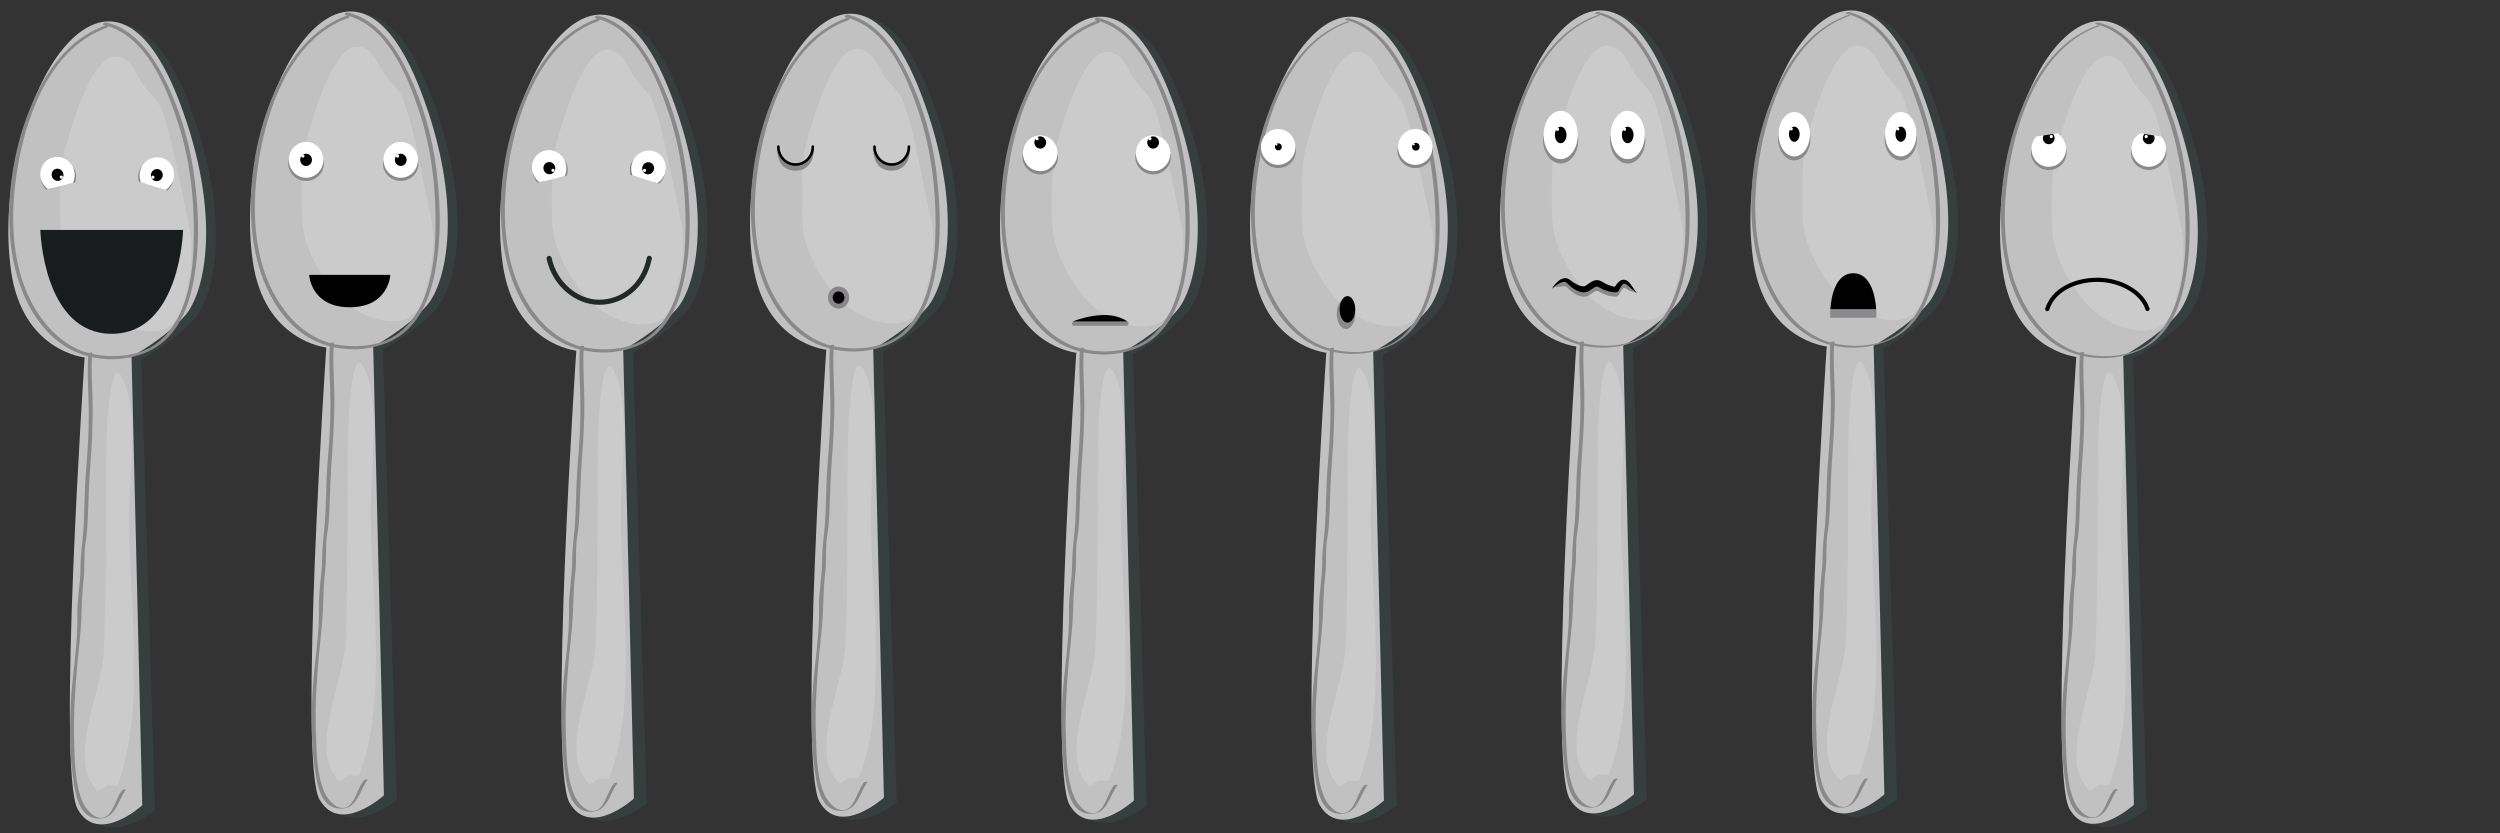 <?xml version="1.0" encoding="utf-8"?>
<!-- Generator: Adobe Illustrator 16.0.0, SVG Export Plug-In . SVG Version: 6.00 Build 0)  -->
<!DOCTYPE svg PUBLIC "-//W3C//DTD SVG 1.1//EN" "http://www.w3.org/Graphics/SVG/1.1/DTD/svg11.dtd">
<svg version="1.1" id="Layer_1" xmlns="http://www.w3.org/2000/svg" xmlns:xlink="http://www.w3.org/1999/xlink" x="0px" y="0px"
	 width="1200px" height="400px" viewBox="0 0 1200 400" enable-background="new 0 0 1200 400" xml:space="preserve">
<rect x="0" y="0" width="1200" height="400" fill="#333333" stroke="none"/>
<g>
	<path opacity="0.6" fill="#394747" enable-background="new    " d="M401.288,169.197c0,0-29.854-2.879-35.315-41.557
		c-5.459-38.678,7.031-81.407,21.858-102.53c14.826-21.125,38.939-31.643,59.207,22.017c20.271,53.66,12.16,90.867,2.5,101.934
		c-9.659,11.067-25.727,19.771-25.727,19.771l6.617,216.354c0,0-22.65,18.258-32.429,0.926
		C387.812,368.043,401.288,169.197,401.288,169.197z"/>
	<path fill="#C1C1C1" d="M396.622,167.864c0,0-29.854-2.879-35.315-41.557c-5.459-38.678,7.031-81.407,21.858-102.53
		c14.826-21.125,38.939-31.643,59.207,22.017c20.271,53.66,12.16,90.867,2.5,101.934c-9.659,11.067-25.727,19.771-25.727,19.771
		l5.135,215.345c0,0-21.168,19.266-30.944,1.934C383.146,366.71,396.622,167.864,396.622,167.864z"/>
	<g>
		<g>
			<path fill="#898989" d="M406.786,8.433c-18.457,6.555-29.781,23.386-36.744,40.891c-7.506,18.869-10.852,40.258-9.239,60.503
				c1.544,19.388,8.78,40.666,25.48,52.084c13.915,9.514,35.995,9.365,48.762-2.096c9.893-8.882,13.372-23.19,14.981-35.847
				c1.761-13.857,1.104-28.076-0.623-41.904c-1.956-15.681-6.396-31.156-13.188-45.43c-5.884-12.362-15.003-26.287-29.24-29.581
				c-0.805-0.186-2.24,1.001-1.094,1.267c19.979,4.622,29.862,29.349,35.498,46.693c5.573,17.159,7.791,35.247,7.706,53.249
				c-0.084,17.625-2.326,39.823-16.752,51.968c-8.334,7.016-20.938,8.077-31.252,6.149c-10.579-1.978-19.231-8.974-25.37-17.531
				c-15.346-21.393-15.334-50.776-10.642-75.57c4.656-24.594,16.442-54.463,42.063-63.561C408.251,9.32,407.935,8.025,406.786,8.433
				L406.786,8.433z"/>
		</g>
	</g>
	<g>
		<g>
			<path fill="#898989" d="M414.622,375.67c-2.289,2.989-3.205,6.652-5.154,9.837c-4.701,7.679-11.646,0.624-13.721-4.084
				c-3.766-8.543-3.801-19.448-4.121-28.546c-0.448-12.77,0.384-25.588,1.546-38.299c0.611-6.708,1.512-13.374,1.804-20.109
				c0.296-6.813,0.357-13.451,1.181-20.246c0.698-5.779-0.078-11.603,0.938-17.356c0.706-3.994,0.906-8.011,1.066-12.062
				c0.34-8.574,0.562-17.115,1.23-25.672c0.723-9.217,1.156-18.365,1.099-27.614c-0.054-8.585-0.923-17.442-0.193-25.996
				c0.016-0.185-1.841-0.014-1.885,0.505c-0.802,9.396,0.172,19.146,0.207,28.581c0.036,9.581-0.625,19.088-1.396,28.633
				c-0.799,9.854-0.567,19.758-1.372,29.609c-0.453,5.547-1.251,10.813-1.235,16.43c0.021,7.394-1.652,14.658-1.478,22.091
				c0.342,14.466-2.567,29.108-3.229,43.573c-0.596,12.975-0.439,26.142,1.781,38.966c1.147,6.628,3.543,15.131,11.559,15.337
				c8.468,0.218,9.188-8.66,13.228-13.934C416.549,375.218,414.952,375.24,414.622,375.67L414.622,375.67z"/>
		</g>
	</g>
	<g opacity="0.5">
		<path fill="#D6D6D6" d="M386.683,69.936c-2.125,7.627-2.012,29.412-1.588,36.704c0.637,10.715,5.084,19.618,10.877,28.527
			c6.233,9.594,14.719,16.46,25.682,19.231c4.916,1.156,10.959,1.634,15.447-1.318c6.055-3.627,7.207-12.51,8.795-18.889
			c2.043-9.336,2.977-20.047,0.766-29.4c-0.879-4.333-8.811-43.563-10.36-47.674c-1.332-3.648-2.213-7.982-4.22-11.181
			c-2.893-4.338-6.911-7.317-9.36-12.11c-2.445-4.567-4.67-9.36-10.265-10.291C399.927,21.442,389.853,58.55,386.683,69.936z"/>
	</g>
	<g>
		<path fill="#89878A" d="M427.993,78.717c-4.121,0-7.571-3.124-8.553-7.345h-0.289c0,5.405,2.205,10.537,8.842,10.537
			c6.297,0,8.843-5.132,8.843-10.537h-0.289C435.564,75.593,432.112,78.717,427.993,78.717z"/>
		<ellipse fill="#89878A" cx="402.513" cy="142.83" rx="5.104" ry="5.311"/>
		<ellipse cx="402.513" cy="142.83" rx="2.824" ry="2.939"/>
		<path fill="none" stroke="#000000" stroke-width="1.244" stroke-linecap="round" stroke-miterlimit="10" d="M436.278,70.372
			c0,4.751-3.701,8.604-8.268,8.604c-4.567,0-8.269-3.853-8.269-8.604"/>
		<path fill="#89878A" d="M381.862,78.717c-4.121,0-7.572-3.124-8.555-7.345h-0.289c0,5.405,2.207,10.537,8.844,10.537
			c6.295,0,8.84-5.132,8.84-10.537h-0.289C389.433,75.593,385.981,78.717,381.862,78.717z"/>
		<path fill="none" stroke="#000000" stroke-width="1.244" stroke-linecap="round" stroke-miterlimit="10" d="M390.147,70.372
			c0,4.751-3.701,8.604-8.268,8.604c-4.567,0-8.269-3.853-8.269-8.604"/>
	</g>
	<g opacity="0.5">
		<path fill="#D6D6D6" d="M412.208,373.459c14.154-36.061,5.718-89.072,5.718-127.072c0-19,4-45-1-63c-6-19-8,0-9,11
			c-1,10-1,21-1,31c0,28,0,55-1,82c0,20-18.816,53.768-2.816,68.768c1-1,3.213-1.952,4.213-2.952"/>
	</g>
</g>
<g>
	<path opacity="0.6" fill="#394747" enable-background="new    " d="M641.286,170.625c0,0-29.854-2.879-35.314-41.557
		c-5.459-38.678,7.031-81.407,21.859-102.53c14.826-21.125,38.938-31.643,59.207,22.017c20.271,53.66,12.158,90.867,2.498,101.934
		c-9.658,11.067-25.725,19.771-25.725,19.771l6.614,216.353c0,0-22.649,18.258-32.426,0.926
		C627.81,369.471,641.286,170.625,641.286,170.625z"/>
	<path fill="#C1C1C1" d="M636.62,169.292c0,0-29.854-2.879-35.313-41.557c-5.459-38.678,7.03-81.407,21.858-102.53
		c14.826-21.125,38.938-31.643,59.207,22.017c20.271,53.66,12.158,90.867,2.498,101.934c-9.658,11.067-25.725,19.771-25.725,19.771
		l5.135,215.345c0,0-21.17,19.267-30.945,1.935C623.144,368.138,636.62,169.292,636.62,169.292z"/>
	<g>
		<g>
			<path fill="#898989" d="M646.632,10.291c-18.396,6.533-29.679,23.282-36.62,40.733c-7.614,19.147-10.982,41.044-9.087,61.576
				c1.807,19.543,9.53,41.104,27.116,51.714c13.605,8.209,34.213,7.431,46.512-2.923c10.321-8.689,13.838-23.405,15.461-36.174
				c1.754-13.799,1.107-27.955-0.609-41.724c-1.956-15.68-6.398-31.156-13.19-45.43c-5.835-12.263-14.903-26.049-29.009-29.313
				c-0.439-0.102-2.09,0.606-1.555,0.73c19.722,4.563,29.609,28.605,35.335,45.753c5.639,16.89,7.97,34.65,8.114,52.413
				c0.144,17.705-1.734,39.256-14.837,52.572c-8.567,8.708-22.462,10.146-33.896,7.652c-10.235-2.232-18.59-9.085-24.577-17.433
				c-15.392-21.457-15.454-50.951-10.745-75.826c4.68-24.71,16.508-54.759,42.24-63.897
				C648.557,10.264,647.349,10.037,646.632,10.291L646.632,10.291z"/>
		</g>
	</g>
	<g>
		<g>
			<path fill="#898989" d="M654.622,377.098c-2.29,2.989-3.207,6.651-5.156,9.837c-4.7,7.68-11.645,0.623-13.72-4.084
				c-3.766-8.544-3.802-19.448-4.121-28.546c-0.448-12.769,0.383-25.589,1.544-38.3c0.612-6.707,1.514-13.373,1.806-20.108
				c0.296-6.813,0.358-13.452,1.181-20.246c0.699-5.78-0.079-11.603,0.938-17.356c0.706-3.994,0.907-8.012,1.066-12.062
				c0.339-8.573,0.563-17.116,1.23-25.672c0.722-9.218,1.155-18.366,1.099-27.614c-0.055-8.585-0.924-17.442-0.194-25.996
				c0.017-0.185-1.84-0.014-1.885,0.505c-0.801,9.396,0.172,19.146,0.207,28.581c0.036,9.58-0.625,19.089-1.396,28.632
				c-0.798,9.854-0.567,19.758-1.371,29.609c-0.453,5.547-1.252,10.813-1.235,16.432c0.021,7.393-1.652,14.656-1.478,22.09
				c0.341,14.466-2.566,29.109-3.229,43.574c-0.595,12.974-0.441,26.141,1.78,38.965c1.147,6.627,3.544,15.131,11.56,15.336
				c8.467,0.219,9.188-8.659,13.229-13.932C656.548,376.646,654.952,376.667,654.622,377.098L654.622,377.098z"/>
		</g>
	</g>
	<g opacity="0.5">
		<path fill="#D6D6D6" d="M626.683,71.364c-2.125,7.627-2.015,29.412-1.589,36.704c0.638,10.715,5.084,19.618,10.875,28.527
			c6.236,9.594,14.72,16.46,25.685,19.231c4.914,1.156,10.959,1.634,15.447-1.318c6.055-3.627,7.205-12.51,8.793-18.889
			c2.045-9.336,2.977-20.047,0.768-29.4c-0.881-4.333-8.811-43.563-10.361-47.674c-1.332-3.648-2.213-7.982-4.219-11.181
			c-2.893-4.338-6.912-7.317-9.361-12.11c-2.444-4.567-4.67-9.36-10.264-10.291C639.925,22.871,629.853,59.978,626.683,71.364z"/>
	</g>
	<g opacity="0.5">
		<path fill="#D6D6D6" d="M652.206,374.887c14.154-36.06,5.719-89.072,5.719-127.072c0-19,4-45-1-63c-6-19-8,0-9,11c-1,10-1,21-1,31
			c0,28,0,55-1,82c0,20-18.817,53.769-2.817,68.769c1-1,3.215-1.953,4.215-2.953"/>
	</g>
	<g>
		<ellipse fill="#89878A" cx="646.088" cy="150.575" rx="4.432" ry="7.371"/>
		<ellipse cx="646.774" cy="148.487" rx="3.745" ry="6.361"/>
		<g>
			<g>
				<path fill="#89878A" d="M621.786,70.531c0.664,2.219,0.086,4.859-1.479,6.855c-1.562,2.01-4.099,3.322-6.826,3.295
					c-1.232,0-2.617-0.301-3.771-0.879c-1.172-0.578-2.199-1.412-2.979-2.414c-1.566-1.994-2.146-4.639-1.478-6.857
					c0.652,2.201,1.773,3.967,3.25,5.186c1.484,1.227,3.193,1.869,5.058,1.869c1.703,0.004,3.53-0.639,4.979-1.865
					C620.019,74.5,621.138,72.731,621.786,70.531z"/>
				<g>
					<ellipse fill="#FFFFFF" cx="613.52" cy="70.53" rx="8.267" ry="8.604"/>
					<ellipse cx="613.613" cy="70.488" rx="1.625" ry="1.691"/>
				</g>
			</g>
			<circle fill="#FFFFFF" cx="612.722" cy="69.437" r="0.444"/>
		</g>
		<g>
			<g>
				<path fill="#89878A" d="M687.62,70.531c0.662,2.219,0.088,4.859-1.479,6.855c-1.562,2.01-4.099,3.322-6.828,3.295
					c-1.229,0-2.617-0.301-3.771-0.879c-1.172-0.578-2.201-1.412-2.979-2.414c-1.568-1.994-2.146-4.639-1.479-6.857
					c0.652,2.201,1.773,3.967,3.252,5.186c1.482,1.227,3.193,1.869,5.058,1.869c1.702,0.004,3.53-0.639,4.979-1.865
					C685.853,74.5,686.972,72.731,687.62,70.531z"/>
				<g>
					<ellipse fill="#FFFFFF" cx="679.353" cy="70.53" rx="8.268" ry="8.604"/>
					<ellipse cx="679.606" cy="70.437" rx="1.802" ry="1.875"/>
				</g>
			</g>
			<circle fill="#FFFFFF" cx="678.62" cy="69.273" r="0.492"/>
		</g>
	</g>
</g>
<g>
	<path opacity="0.6" fill="#394747" enable-background="new    " d="M521.286,170.625c0,0-29.854-2.879-35.314-41.557
		c-5.459-38.678,7.031-81.407,21.859-102.53c14.825-21.125,38.938-31.643,59.206,22.017c20.271,53.66,12.159,90.867,2.5,101.934
		c-9.66,11.067-25.728,19.771-25.728,19.771l6.617,216.353c0,0-22.651,18.258-32.427,0.926
		C507.809,369.471,521.286,170.625,521.286,170.625z"/>
	<path fill="#C1C1C1" d="M516.62,169.292c0,0-29.854-2.879-35.314-41.557c-5.459-38.678,7.031-81.407,21.859-102.53
		C517.99,4.08,542.103-6.438,562.371,47.222c20.271,53.66,12.159,90.867,2.5,101.934c-9.66,11.067-25.728,19.771-25.728,19.771
		l5.135,215.344c0,0-21.169,19.267-30.943,1.935C503.143,368.139,516.62,169.292,516.62,169.292z"/>
	<g>
		<g>
			<path fill="#898989" d="M526.779,9.838c-18.458,6.555-29.779,23.399-36.74,40.902c-7.508,18.872-10.85,40.269-9.237,60.515
				c1.544,19.388,8.783,40.677,25.484,52.096c13.921,9.519,35.988,9.38,48.763-2.088c9.893-8.882,13.369-23.203,14.979-35.859
				c1.763-13.86,1.104-28.079-0.624-41.91c-1.956-15.67-6.315-31.393-13.271-45.598c-6.089-12.437-14.981-26.15-29.382-29.482
				c-0.946-0.219-1.894,1.116-0.646,1.404c20.206,4.674,30.126,30.338,35.655,47.831c5.417,17.139,7.516,35.22,7.311,53.157
				c-0.2,17.574-2.674,39.75-17.503,51.434c-8.761,6.902-22.134,7.672-32.58,5.062c-10.111-2.527-18.174-9.583-23.948-18.011
				c-14.652-21.377-14.602-50.095-9.966-74.578c4.656-24.598,16.447-54.447,42.064-63.544
				C528.261,10.768,527.931,9.429,526.779,9.838L526.779,9.838z"/>
		</g>
	</g>
	<g>
		<g>
			<path fill="#898989" d="M534.621,377.098c-2.29,2.988-3.206,6.651-5.155,9.836c-4.701,7.68-11.646,0.623-13.72-4.084
				c-3.768-8.543-3.803-19.447-4.121-28.545c-0.448-12.77,0.384-25.588,1.544-38.299c0.612-6.709,1.513-13.375,1.805-20.109
				c0.295-6.813,0.359-13.452,1.18-20.246c0.699-5.78-0.077-11.604,0.939-17.357c0.706-3.994,0.908-8.011,1.068-12.061
				c0.339-8.574,0.56-17.116,1.229-25.672c0.721-9.218,1.156-18.366,1.098-27.614c-0.055-8.585-0.924-17.442-0.193-25.996
				c0.016-0.185-1.84-0.014-1.884,0.505c-0.802,9.396,0.172,19.146,0.207,28.581c0.034,9.58-0.625,19.089-1.398,28.633
				c-0.798,9.854-0.565,19.759-1.371,29.609c-0.453,5.547-1.251,10.813-1.234,16.431c0.021,7.393-1.653,14.657-1.479,22.09
				c0.342,14.467-2.565,29.109-3.229,43.574c-0.595,12.975-0.439,26.141,1.78,38.965c1.148,6.629,3.543,15.131,11.561,15.338
				c8.467,0.217,9.187-8.66,13.227-13.934C536.547,376.645,534.949,376.668,534.621,377.098L534.621,377.098z"/>
		</g>
	</g>
	<g opacity="0.5">
		<path fill="#D6D6D6" d="M506.682,71.363c-2.125,7.627-2.014,29.412-1.588,36.704c0.637,10.715,5.084,19.618,10.875,28.527
			c6.236,9.594,14.72,16.46,25.683,19.231c4.916,1.156,10.959,1.634,15.447-1.318c6.055-3.627,7.207-12.51,8.795-18.889
			c2.043-9.336,2.978-20.047,0.767-29.4c-0.88-4.333-8.812-43.563-10.361-47.674c-1.332-3.648-2.213-7.982-4.219-11.181
			c-2.894-4.338-6.912-7.317-9.361-12.11c-2.445-4.567-4.67-9.36-10.264-10.291C519.925,22.87,509.852,59.977,506.682,71.363z"/>
	</g>
	<g opacity="0.5">
		<path fill="#D6D6D6" d="M532.207,374.887c14.153-36.06,5.717-89.072,5.717-127.072c0-19,4-45-1-63c-6-19-8,0-8.999,11
			c-1,10-1,21-1,31c0,28,0,55-1,82c0,20-18.818,53.769-2.818,68.769c1-1,3.215-1.952,4.215-2.952"/>
	</g>
	<path fill="#89878A" d="M515.073,156.351c0,0-1.896-1.678,1.105-2.479c2.477-0.66,9.504-0.453,13.009-0.588
		c3.996-0.154,9.615,0.049,11.623,0.879c1.889,0.781,0.283,2.188,0.283,2.188H515.073z"/>
	<path d="M515.073,154.285c0,0,6.361-2.767,14.114-3.066c7.752-0.301,11.906,3.066,11.906,3.066H515.073z"/>
	<path fill="#89878A" d="M507.577,73.559c0.661,2.218,0.084,4.859-1.482,6.854c-1.561,2.011-4.098,3.322-6.826,3.296
		c-1.231,0-2.617-0.301-3.771-0.879c-1.172-0.578-2.199-1.412-2.979-2.414c-1.565-1.994-2.145-4.64-1.477-6.857
		c0.651,2.201,1.772,3.967,3.252,5.186c1.481,1.227,3.19,1.869,5.057,1.869c1.701,0.004,3.529-0.639,4.978-1.865
		C505.809,77.53,506.927,75.761,507.577,73.559z"/>
	<ellipse fill="#FFFFFF" cx="499.309" cy="73.559" rx="8.269" ry="8.604"/>
	<ellipse cx="499.309" cy="68.393" rx="2.824" ry="2.939"/>
	<circle fill="#FFFFFF" cx="497.764" cy="66.569" r="0.771"/>
	<g>
		<path fill="#89878A" d="M561.762,73.559c0.662,2.218,0.084,4.859-1.482,6.854c-1.561,2.011-4.096,3.322-6.825,3.296
			c-1.23,0-2.617-0.301-3.771-0.879c-1.174-0.578-2.201-1.412-2.979-2.414c-1.568-1.994-2.146-4.64-1.479-6.857
			c0.652,2.201,1.773,3.967,3.252,5.186c1.482,1.227,3.191,1.869,5.058,1.869c1.7,0.004,3.53-0.639,4.977-1.865
			C559.994,77.53,561.113,75.761,561.762,73.559z"/>
		<ellipse fill="#FFFFFF" cx="553.494" cy="73.559" rx="8.268" ry="8.604"/>
		<ellipse cx="553.494" cy="68.393" rx="2.823" ry="2.939"/>
		<circle fill="#FFFFFF" cx="551.949" cy="66.569" r="0.771"/>
	</g>
</g>
<g>
	<path opacity="0.6" fill="#394747" enable-background="new    " d="M281.289,169.648c0,0-29.855-2.879-35.316-41.557
		c-5.459-38.678,7.031-81.407,21.859-102.53c14.826-21.125,38.938-31.643,59.207,22.017c20.271,53.66,12.16,90.867,2.5,101.934
		c-9.66,11.067-25.728,19.771-25.728,19.771l6.617,216.354c0,0-22.649,18.258-32.428,0.926
		C267.811,368.494,281.289,169.648,281.289,169.648z"/>
	<path fill="#C1C1C1" d="M276.623,168.315c0,0-29.855-2.879-35.316-41.557c-5.459-38.678,7.031-81.407,21.859-102.53
		c14.826-21.125,38.938-31.643,59.207,22.017c20.271,53.66,12.16,90.867,2.5,101.934c-9.66,11.067-25.728,19.771-25.728,19.771
		l5.136,215.345c0,0-21.168,19.266-30.945,1.934C263.145,367.161,276.623,168.315,276.623,168.315z"/>
	<g>
		<g>
			<path fill="#898989" d="M286.787,8.884c-18.457,6.555-29.782,23.386-36.744,40.891c-7.506,18.869-10.853,40.258-9.24,60.503
				c1.544,19.388,8.781,40.666,25.481,52.084c13.915,9.514,35.995,9.365,48.761-2.096c9.893-8.882,13.373-23.19,14.981-35.847
				c1.762-13.857,1.104-28.076-0.622-41.904c-1.956-15.681-6.397-31.156-13.189-45.43c-5.883-12.362-15.003-26.287-29.24-29.581
				c-0.805-0.186-2.239,1.001-1.094,1.267c19.98,4.622,29.863,29.349,35.498,46.693c5.574,17.159,7.791,35.247,7.706,53.249
				c-0.084,17.625-2.326,39.823-16.752,51.968c-8.333,7.016-20.938,8.077-31.251,6.149c-10.58-1.978-19.232-8.974-25.371-17.531
				c-15.345-21.393-15.334-50.776-10.641-75.57c4.655-24.594,16.441-54.463,42.062-63.561
				C288.252,9.771,287.934,8.476,286.787,8.884L286.787,8.884z"/>
		</g>
	</g>
	<g>
		<g>
			<path fill="#898989" d="M294.623,376.121c-2.289,2.988-3.205,6.652-5.155,9.837c-4.701,7.679-11.646,0.624-13.72-4.084
				c-3.767-8.543-3.801-19.448-4.121-28.546c-0.449-12.77,0.383-25.588,1.545-38.299c0.612-6.709,1.512-13.375,1.804-20.109
				c0.296-6.813,0.358-13.452,1.182-20.246c0.697-5.779-0.078-11.604,0.938-17.357c0.706-3.994,0.907-8.01,1.067-12.061
				c0.34-8.574,0.561-17.115,1.229-25.672c0.724-9.217,1.156-18.366,1.1-27.614c-0.055-8.585-0.924-17.442-0.194-25.996
				c0.016-0.185-1.84-0.014-1.884,0.505c-0.803,9.396,0.172,19.146,0.207,28.581c0.036,9.581-0.625,19.088-1.397,28.633
				c-0.799,9.854-0.566,19.758-1.372,29.608c-0.453,5.548-1.251,10.813-1.234,16.431c0.021,7.394-1.653,14.658-1.479,22.09
				c0.342,14.467-2.566,29.109-3.229,43.574c-0.597,12.975-0.44,26.142,1.78,38.965c1.147,6.629,3.543,15.132,11.56,15.338
				c8.467,0.218,9.188-8.66,13.227-13.934C296.549,375.669,294.953,375.691,294.623,376.121L294.623,376.121z"/>
		</g>
	</g>
	<g opacity="0.5">
		<path fill="#D6D6D6" d="M266.682,70.387c-2.125,7.627-2.012,29.412-1.588,36.704c0.637,10.715,5.084,19.618,10.877,28.527
			c6.234,9.594,14.719,16.46,25.683,19.231c4.915,1.156,10.959,1.634,15.446-1.318c6.056-3.627,7.207-12.51,8.795-18.889
			c2.043-9.336,2.978-20.047,0.767-29.4c-0.879-4.333-8.812-43.563-10.361-47.674c-1.332-3.648-2.213-7.982-4.219-11.181
			c-2.894-4.338-6.912-7.317-9.361-12.11c-2.445-4.567-4.67-9.36-10.264-10.291C279.927,21.894,269.852,59.001,266.682,70.387z"/>
	</g>
	<g opacity="0.5">
		<path fill="#D6D6D6" d="M292.209,373.91c14.154-36.061,5.717-89.072,5.717-127.072c0-19,4-45-1-63c-6-19-8,0-9,11c-1,10-1,21-1,31
			c0,28,0,55-1,82c0,20-18.816,53.768-2.816,68.768c1-1,3.214-1.953,4.214-2.953"/>
	</g>
	<g>
		<path fill="none" stroke="#232727" stroke-width="2.451" stroke-linecap="round" stroke-miterlimit="10" d="M311.677,123.977
			c-2.736,13.541-13.09,21.093-24.025,21.106c-10.668,0.01-21.334-8.449-24.081-21.045"/>
	</g>
	<g>
		<g>
			<path fill="#808088" d="M271.959,84.366c0.07-0.188,0.146-0.379,0.203-0.574c0.711-2.418,0.271-5.072-1.16-6.876
				c0.213,2.272-0.168,4.319-1.088,5.99c-0.508,0.96-1.207,1.781-2.008,2.43L271.959,84.366z"/>
			<path fill="#808088" d="M261.593,86.845c-0.313-0.064-0.629-0.14-0.945-0.241c-1.813-0.582-3.5-1.799-4.914-3.592
				c0.152,1.717,1.035,3.397,2.386,4.664L261.593,86.845z"/>
		</g>
		<path fill="#FFFFFF" d="M271.006,84.595c1.033-2.101,1.201-4.653,0.244-7.051c-1.752-4.388-6.59-6.581-10.808-4.897
			c-4.217,1.684-6.213,6.605-4.461,10.993c0.64,1.599,1.689,2.901,2.97,3.837L271.006,84.595z M262.531,77.876
			c1.44-0.576,3.094,0.175,3.69,1.675c0.601,1.497-0.082,3.18-1.522,3.756c-1.439,0.575-3.095-0.176-3.691-1.673
			C260.408,80.134,261.09,78.451,262.531,77.876z"/>
		<ellipse transform="matrix(0.371 0.929 -0.929 0.371 240.792 -194.124)" cx="263.65" cy="80.631" rx="2.924" ry="2.809"/>
		<circle fill="#FFFFFF" cx="265.433" cy="81.764" r="0.767"/>
	</g>
	<g>
		<g>
			<path fill="#808088" d="M302.703,83.99c-0.058-0.194-0.121-0.388-0.164-0.585c-0.554-2.459,0.055-5.079,1.6-6.788
				c-0.358,2.253-0.108,4.321,0.699,6.047c0.445,0.993,1.092,1.856,1.85,2.554L302.703,83.99z"/>
			<path fill="#808088" d="M312.887,87.13c0.318-0.043,0.637-0.1,0.959-0.18c1.846-0.463,3.609-1.569,5.135-3.268
				c-0.262,1.704-1.25,3.324-2.678,4.5L312.887,87.13z"/>
		</g>
		<path fill="#FFFFFF" d="M315.483,87.93c1.339-0.851,2.472-2.083,3.211-3.639c2.029-4.265,0.354-9.306-3.743-11.257
			c-4.101-1.952-9.068-0.075-11.101,4.191c-1.108,2.331-1.104,4.89-0.211,7.053L315.483,87.93z M313.809,81.966
			c-0.692,1.457-2.393,2.1-3.793,1.433c-1.401-0.667-1.973-2.391-1.278-3.848c0.692-1.457,2.391-2.1,3.793-1.432
			C313.93,78.786,314.504,80.508,313.809,81.966z"/>
		<ellipse transform="matrix(0.429 -0.903 0.903 0.429 104.612 327.183)" cx="311.26" cy="80.795" rx="2.924" ry="2.808"/>
		<circle fill="#FFFFFF" cx="309.383" cy="81.812" r="0.767"/>
	</g>
</g>
<path opacity="0.6" fill="#394747" enable-background="new    " d="M45.288,172.894c0,0-29.854-2.879-35.314-41.556
	C4.513,92.66,17.003,49.931,31.832,28.807C46.658,7.682,70.77-2.836,91.039,50.824c20.271,53.66,12.158,90.867,2.498,101.934
	c-9.658,11.067-25.725,19.771-25.725,19.771l6.615,216.352c0,0-22.649,18.26-32.427,0.926
	C31.811,371.738,45.288,172.894,45.288,172.894z"/>
<path fill="#C1C1C1" d="M40.622,171.562c0,0-29.854-2.879-35.314-41.557c-5.459-38.678,7.03-81.407,21.858-102.53
	C41.992,6.349,66.104-4.169,86.373,49.491c20.271,53.66,12.158,90.867,2.498,101.934c-9.658,11.067-25.725,19.771-25.725,19.771
	l5.135,215.344c0,0-21.169,19.267-30.946,1.935C27.145,370.407,40.622,171.562,40.622,171.562z"/>
<g>
	<g>
		<path fill="#898989" d="M50.786,12.129C32.33,18.684,21.004,35.515,14.042,53.021C6.536,71.89,3.19,93.279,4.802,113.523
			c1.544,19.388,8.78,40.666,25.48,52.084c13.915,9.514,35.996,9.365,48.76-2.096c9.894-8.882,13.374-23.189,14.982-35.847
			c1.762-13.857,1.104-28.075-0.621-41.903c-1.957-15.681-6.398-31.156-13.191-45.43C74.331,27.969,65.211,14.044,50.975,10.75
			c-0.807-0.186-2.241,1.001-1.095,1.267C69.86,16.64,79.742,41.366,85.377,58.711c5.575,17.159,7.793,35.247,7.707,53.249
			c-0.084,17.624-2.326,39.823-16.752,51.968c-8.333,7.016-20.936,8.077-31.25,6.149c-10.581-1.978-19.232-8.974-25.371-17.531
			C4.365,131.152,4.376,101.769,9.07,76.975c4.656-24.594,16.442-54.463,42.061-63.561C52.251,13.017,51.936,11.722,50.786,12.129
			L50.786,12.129z"/>
	</g>
</g>
<g>
	<g>
		<path fill="#898989" d="M58.623,379.367c-2.291,2.988-3.207,6.65-5.156,9.836c-4.701,7.679-11.645,0.624-13.72-4.083
			c-3.766-8.544-3.801-19.449-4.121-28.546c-0.448-12.77,0.383-25.588,1.544-38.299c0.613-6.709,1.513-13.375,1.805-20.109
			c0.295-6.813,0.358-13.452,1.18-20.246c0.699-5.779-0.078-11.604,0.938-17.357c0.706-3.994,0.908-8.012,1.068-12.062
			c0.339-8.573,0.561-17.116,1.23-25.671c0.722-9.219,1.155-18.366,1.098-27.615c-0.054-8.584-0.923-17.441-0.194-25.995
			c0.017-0.185-1.84-0.014-1.884,0.505c-0.801,9.396,0.172,19.145,0.207,28.58c0.036,9.582-0.625,19.089-1.397,28.634
			c-0.799,9.854-0.567,19.756-1.372,29.607c-0.453,5.549-1.251,10.813-1.235,16.432c0.021,7.394-1.653,14.656-1.479,22.09
			c0.343,14.466-2.565,29.109-3.229,43.574c-0.595,12.975-0.44,26.141,1.781,38.965c1.146,6.627,3.543,15.131,11.559,15.336
			c8.467,0.218,9.188-8.658,13.229-13.932C60.549,378.915,58.952,378.938,58.623,379.367L58.623,379.367z"/>
	</g>
</g>
<g opacity="0.5">
	<path fill="#D6D6D6" d="M30.683,73.632c-2.125,7.627-2.014,29.412-1.588,36.704c0.637,10.715,5.084,19.619,10.876,28.528
		c6.234,9.593,14.718,16.459,25.683,19.231c4.914,1.156,10.959,1.634,15.447-1.318c6.055-3.627,7.205-12.51,8.793-18.888
		c2.045-9.336,2.977-20.047,0.768-29.4c-0.881-4.333-8.811-43.564-10.361-47.674c-1.331-3.648-2.213-7.983-4.219-11.181
		c-2.893-4.337-6.912-7.317-9.36-12.11c-2.445-4.567-4.671-9.36-10.265-10.291C43.926,25.139,33.853,62.247,30.683,73.632z"/>
</g>
<g opacity="0.5">
	<path fill="#D6D6D6" d="M56.207,377.156c14.154-36.061,5.719-89.073,5.719-127.073c0-19,4-45-1-63c-6-19-8,0-9,11c-1,10-1,21-1,31
		c0,28,0,55-1,82c0,20-18.817,53.769-2.817,68.769c1-1,3.214-1.953,4.214-2.953"/>
</g>
<g>
	<g>
		<path fill="#808088" d="M35.958,87.612c0.07-0.19,0.146-0.379,0.202-0.574c0.711-2.418,0.271-5.072-1.16-6.876
			c0.213,2.272-0.168,4.319-1.087,5.991c-0.508,0.96-1.208,1.781-2.009,2.429L35.958,87.612z"/>
		<path fill="#808088" d="M25.593,90.091c-0.314-0.064-0.63-0.14-0.944-0.241c-1.813-0.582-3.501-1.799-4.915-3.592
			c0.153,1.717,1.035,3.398,2.385,4.664L25.593,90.091z"/>
	</g>
	<path fill="#FFFFFF" d="M35.005,87.84c1.032-2.101,1.201-4.653,0.243-7.051c-1.752-4.388-6.59-6.581-10.807-4.897
		c-4.216,1.684-6.213,6.605-4.46,10.993c0.638,1.599,1.688,2.902,2.969,3.837L35.005,87.84z M26.53,81.122
		c1.441-0.576,3.094,0.175,3.692,1.675c0.599,1.497-0.082,3.18-1.523,3.756c-1.44,0.575-3.095-0.176-3.692-1.673
		C24.407,83.38,25.089,81.697,26.53,81.122z"/>
	<ellipse transform="matrix(0.371 0.929 -0.929 0.371 95.294 27.097)" cx="27.648" cy="83.883" rx="2.924" ry="2.809"/>
	<circle fill="#FFFFFF" cx="29.433" cy="85.009" r="0.767"/>
</g>
<g>
	<g>
		<path fill="#808088" d="M66.703,87.235c-0.059-0.194-0.121-0.388-0.164-0.586c-0.553-2.459,0.056-5.079,1.601-6.787
			c-0.359,2.253-0.109,4.321,0.698,6.047c0.445,0.992,1.093,1.855,1.849,2.555L66.703,87.235z"/>
		<path fill="#808088" d="M76.889,90.375c0.317-0.043,0.637-0.1,0.957-0.18c1.848-0.463,3.608-1.569,5.137-3.268
			c-0.264,1.704-1.252,3.324-2.68,4.501L76.889,90.375z"/>
	</g>
	<path fill="#FFFFFF" d="M79.484,91.175c1.336-0.851,2.469-2.083,3.211-3.638c2.029-4.266,0.354-9.306-3.746-11.257
		c-4.1-1.952-9.068-0.075-11.098,4.191c-1.111,2.332-1.107,4.89-0.213,7.053L79.484,91.175z M77.811,85.212
		c-0.695,1.456-2.394,2.1-3.793,1.433c-1.402-0.667-1.974-2.391-1.279-3.848s2.389-2.1,3.791-1.433
		C77.93,82.031,78.504,83.754,77.811,85.212z"/>
	<ellipse transform="matrix(0.43 -0.903 0.903 0.43 -32.985 115.865)" cx="75.245" cy="84.049" rx="2.924" ry="2.808"/>
	<circle fill="#FFFFFF" cx="73.382" cy="85.057" r="0.767"/>
</g>
<g>
	<path opacity="0.6" fill="#394747" enable-background="new    " d="M161.288,168.117c0,0-29.854-2.879-35.315-41.557
		c-5.459-38.678,7.03-81.407,21.858-102.53c14.826-21.125,38.939-31.643,59.207,22.017c20.271,53.66,12.16,90.867,2.5,101.934
		s-25.727,19.771-25.727,19.771l6.617,216.354c0,0-22.65,18.258-32.429,0.926C147.812,366.963,161.288,168.117,161.288,168.117z"/>
	<path fill="#C1C1C1" d="M156.622,166.784c0,0-29.854-2.879-35.315-41.557c-5.459-38.678,7.03-81.407,21.858-102.53
		c14.826-21.125,38.939-31.643,59.207,22.017c20.271,53.66,12.16,90.867,2.5,101.934s-25.727,19.771-25.727,19.771l5.135,215.345
		c0,0-21.168,19.266-30.945,1.934C143.146,365.63,156.622,166.784,156.622,166.784z"/>
	<g>
		<g>
			<path fill="#898989" d="M166.786,7.353c-18.457,6.555-29.782,23.386-36.744,40.891c-7.506,18.869-10.852,40.258-9.24,60.503
				c1.545,19.388,8.781,40.666,25.481,52.084c13.915,9.514,35.995,9.365,48.761-2.096c9.894-8.882,13.373-23.19,14.982-35.847
				c1.761-13.857,1.104-28.076-0.623-41.904c-1.956-15.681-6.397-31.156-13.189-45.43c-5.883-12.362-15.003-26.287-29.239-29.581
				c-0.806-0.186-2.24,1.001-1.095,1.267c19.98,4.622,29.863,29.349,35.498,46.693c5.574,17.159,7.791,35.247,7.706,53.249
				c-0.084,17.625-2.326,39.823-16.752,51.968c-8.333,7.016-20.937,8.077-31.251,6.149c-10.58-1.978-19.231-8.974-25.371-17.531
				c-15.345-21.393-15.334-50.776-10.641-75.57c4.656-24.594,16.441-54.463,42.062-63.561C168.251,8.24,167.935,6.945,166.786,7.353
				L166.786,7.353z"/>
		</g>
	</g>
	<g>
		<g>
			<path fill="#898989" d="M174.622,374.59c-2.289,2.989-3.205,6.652-5.155,9.838c-4.7,7.678-11.646,0.623-13.72-4.085
				c-3.766-8.543-3.801-19.448-4.121-28.546c-0.449-12.77,0.383-25.588,1.545-38.299c0.612-6.708,1.513-13.374,1.805-20.109
				c0.296-6.813,0.357-13.451,1.181-20.246c0.698-5.779-0.078-11.603,0.938-17.356c0.706-3.994,0.907-8.011,1.067-12.062
				c0.34-8.574,0.562-17.115,1.23-25.672c0.723-9.217,1.155-18.366,1.099-27.614c-0.054-8.585-0.923-17.442-0.194-25.996
				c0.017-0.185-1.84-0.014-1.884,0.505c-0.802,9.396,0.172,19.146,0.207,28.581c0.036,9.581-0.625,19.089-1.396,28.633
				c-0.8,9.854-0.567,19.758-1.372,29.609c-0.453,5.547-1.251,10.813-1.235,16.431c0.021,7.394-1.653,14.657-1.478,22.09
				c0.342,14.466-2.567,29.108-3.229,43.573c-0.596,12.975-0.44,26.142,1.781,38.966c1.146,6.628,3.543,15.131,11.559,15.337
				c8.467,0.218,9.188-8.66,13.228-13.934C176.548,374.139,174.952,374.16,174.622,374.59L174.622,374.59z"/>
		</g>
	</g>
	<g opacity="0.5">
		<path fill="#D6D6D6" d="M146.683,68.855c-2.125,7.627-2.013,29.412-1.588,36.704c0.637,10.715,5.084,19.618,10.877,28.527
			c6.233,9.594,14.719,16.46,25.682,19.231c4.916,1.156,10.959,1.634,15.447-1.318c6.055-3.627,7.207-12.51,8.795-18.889
			c2.043-9.336,2.977-20.047,0.766-29.4c-0.879-4.333-8.811-43.563-10.361-47.674c-1.331-3.648-2.213-7.982-4.219-11.181
			c-2.893-4.338-6.912-7.317-9.36-12.11c-2.445-4.567-4.671-9.36-10.265-10.291C159.927,20.362,149.853,57.47,146.683,68.855z"/>
	</g>
	<g opacity="0.5">
		<path fill="#D6D6D6" d="M172.208,372.379c14.154-36.061,5.717-89.072,5.717-127.072c0-19,4-45-1-63c-6-19-8,0-9,11
			c-1,10-1,21-1,31c0,28,0,55-1,82c0,20-18.815,53.769-2.815,68.769c1-1,3.213-1.953,4.213-2.953"/>
	</g>
	<path d="M148.399,131.952h38.965c0,0-0.742,15.53-19.482,15.53C149.142,147.482,148.399,131.952,148.399,131.952z"/>
	<g>
		<g>
			<path fill="#8A898C" d="M155.187,76.723c0.664,2.218,0.086,4.86-1.48,6.854c-1.561,2.01-4.098,3.322-6.826,3.297
				c-1.231-0.002-2.616-0.303-3.771-0.88c-1.172-0.579-2.199-1.412-2.979-2.414c-1.565-1.995-2.145-4.64-1.477-6.858
				c0.652,2.201,1.772,3.968,3.25,5.186c1.484,1.229,3.193,1.87,5.057,1.87c1.703,0.004,3.531-0.638,4.979-1.865
				C153.419,80.693,154.538,78.924,155.187,76.723z"/>
			<g>
				<ellipse fill="#FFFFFF" cx="146.92" cy="76.723" rx="8.268" ry="8.604"/>
				<ellipse cx="146.92" cy="76.723" rx="2.825" ry="2.94"/>
			</g>
		</g>
		<circle fill="#FFFFFF" cx="145.376" cy="74.899" r="0.771"/>
	</g>
	<g>
		<g>
			<path fill="#8A898C" d="M200.622,76.723c0.662,2.218,0.084,4.86-1.481,6.854c-1.562,2.01-4.097,3.322-6.826,3.297
				c-1.23-0.002-2.617-0.303-3.771-0.88c-1.172-0.579-2.199-1.412-2.977-2.414c-1.568-1.995-2.146-4.64-1.479-6.858
				c0.652,2.201,1.773,3.968,3.252,5.186c1.482,1.229,3.191,1.87,5.058,1.87c1.701,0.004,3.53-0.638,4.977-1.865
				C198.855,80.693,199.972,78.924,200.622,76.723z"/>
			<g>
				<ellipse fill="#FFFFFF" cx="192.355" cy="76.723" rx="8.268" ry="8.604"/>
				<ellipse cx="192.355" cy="76.723" rx="2.824" ry="2.94"/>
			</g>
		</g>
		<circle fill="#FFFFFF" cx="190.81" cy="74.899" r="0.771"/>
	</g>
</g>
<path fill="#191C1C" d="M19.354,110.373h68.535c0,0-1.306,49.85-34.268,49.85C20.659,160.223,19.354,110.373,19.354,110.373z"/>
<g>
	<path opacity="0.6" fill="#394747" enable-background="new    " d="M761.287,167.625c0,0-29.854-2.879-35.314-41.557
		c-5.459-38.678,7.031-81.407,21.859-102.53c14.825-21.125,38.938-31.643,59.207,22.017s12.157,90.867,2.498,101.934
		c-9.658,11.067-25.726,19.771-25.726,19.771l6.615,216.354c0,0-22.65,18.258-32.426,0.926
		C747.809,366.472,761.287,167.625,761.287,167.625z"/>
	<path fill="#C1C1C1" d="M756.621,166.292c0,0-29.854-2.879-35.314-41.557c-5.459-38.678,7.031-81.407,21.859-102.53
		c14.826-21.125,38.938-31.643,59.207,22.017s12.157,90.867,2.498,101.934c-9.658,11.067-25.726,19.771-25.726,19.771l5.135,215.346
		c0,0-21.17,19.266-30.944,1.934C743.143,365.138,756.621,166.292,756.621,166.292z"/>
	<g>
		<g>
			<path fill="#898989" d="M766.633,7.29c-18.397,6.533-29.679,23.282-36.62,40.733c-7.615,19.147-10.983,41.044-9.087,61.576
				c1.806,19.543,9.53,41.104,27.116,51.714c13.604,8.209,34.213,7.431,46.512-2.923c10.321-8.689,13.837-23.405,15.46-36.174
				c1.754-13.799,1.108-27.955-0.609-41.724c-1.955-15.68-6.397-31.156-13.189-45.43C790.38,22.799,781.31,9.013,767.206,5.749
				c-0.44-0.102-2.09,0.606-1.556,0.73c19.723,4.563,29.61,28.605,35.336,45.753c5.639,16.89,7.97,34.65,8.113,52.413
				c0.145,17.705-1.733,39.256-14.837,52.572c-8.566,8.708-22.462,10.146-33.896,7.652c-10.235-2.232-18.59-9.085-24.577-17.433
				c-15.393-21.457-15.454-50.951-10.745-75.826c4.679-24.71,16.507-54.759,42.24-63.897C768.556,7.264,767.348,7.036,766.633,7.29
				L766.633,7.29z"/>
		</g>
	</g>
	<g>
		<g>
			<path fill="#898989" d="M774.623,374.097c-2.29,2.99-3.207,6.652-5.156,9.838c-4.701,7.679-11.646,0.623-13.72-4.084
				c-3.767-8.545-3.803-19.448-4.121-28.547c-0.448-12.769,0.383-25.588,1.544-38.299c0.611-6.707,1.513-13.373,1.805-20.109
				c0.296-6.813,0.359-13.451,1.182-20.246c0.698-5.779-0.079-11.602,0.938-17.356c0.706-3.993,0.907-8.012,1.066-12.062
				c0.339-8.573,0.562-17.115,1.229-25.672c0.722-9.217,1.156-18.366,1.1-27.614c-0.056-8.585-0.925-17.442-0.194-25.996
				c0.016-0.185-1.84-0.014-1.885,0.505c-0.802,9.396,0.172,19.146,0.207,28.581c0.035,9.582-0.625,19.089-1.397,28.633
				c-0.797,9.854-0.567,19.758-1.371,29.609c-0.453,5.547-1.252,10.813-1.234,16.431c0.021,7.394-1.652,14.657-1.479,22.091
				c0.341,14.465-2.566,29.108-3.229,43.573c-0.596,12.974-0.441,26.142,1.779,38.966c1.148,6.627,3.544,15.131,11.561,15.336
				c8.467,0.219,9.188-8.66,13.228-13.933C776.549,373.646,774.952,373.668,774.623,374.097L774.623,374.097z"/>
		</g>
	</g>
	<g opacity="0.5">
		<path fill="#D6D6D6" d="M746.682,68.363c-2.125,7.627-2.014,29.412-1.588,36.704c0.637,10.715,5.084,19.618,10.875,28.527
			c6.236,9.594,14.719,16.46,25.684,19.231c4.914,1.156,10.959,1.634,15.447-1.318c6.055-3.627,7.205-12.51,8.793-18.889
			c2.045-9.336,2.978-20.047,0.769-29.4c-0.881-4.333-8.812-43.563-10.361-47.674c-1.332-3.648-2.213-7.982-4.219-11.181
			c-2.894-4.338-6.912-7.317-9.361-12.11c-2.445-4.567-4.67-9.36-10.264-10.291C759.926,19.87,749.852,56.977,746.682,68.363z"/>
	</g>
	<g opacity="0.5">
		<path fill="#D6D6D6" d="M772.207,371.888c14.153-36.061,5.719-89.072,5.719-127.072c0-19,4-45.001-1-63.001c-6-19-8,0-9,11
			c-1,10-1,21-1,31.001c0,28,0,55-1,82c0,20-18.818,53.768-2.818,68.768c1-1,3.215-1.953,4.215-2.953"/>
	</g>
	<path fill="#8A898C" d="M744.92,138.551c0.514-0.899,1.526-1.604,2.24-2.383c0.717-0.777,1.237-0.624,2.27-1.16
		c0.52-0.256,1.453,0.035,2.117,0c0.66-0.041,0.957,0.71,1.555,1.063c0.656,0.408,0.912,0.69,1.33,0.976
		c0.391,0.287,0.787,0.56,1.193,0.813c0.811,0.503,1.647,0.935,2.473,1.255c0.82,0.31,1.668,0.47,2.281,0.356
		c0.154-0.023,0.287-0.073,0.412-0.117c0.055-0.017,0.131-0.058,0.16-0.071c0.122-0.064,0.223-0.12,0.28-0.157
		c0.338-0.203,0.722-0.482,1.127-0.784c0.822-0.581,1.756-1.387,3.259-1.727c0.739-0.158,1.577-0.094,2.282,0.14
		c0.689,0.213,1.351,0.657,1.687,0.876c0.727,0.466,1.592,0.872,2.453,1.216c0.862,0.345,1.782,0.635,2.646,0.791
		c0.211,0.039,0.42,0.066,0.58,0.075c0.072,0.006,0.152,0.002,0.119,0.01c-0.01,0.009-0.078,0.01-0.236,0.108
		c-0.18,0.121,0.015-0.012-0.086,0.058c-0.045,0.031-0.127,0.117-0.117,0.109c-0.022,0.027-0.022,0.03-0.022,0.034
		c0.055-0.045,0.217-0.291,0.348-0.491l0.445-0.67c0.318-0.457,0.668-0.922,1.113-1.36c0.442-0.43,1-0.868,1.741-1.069
		c0.738-0.217,1.49-0.788,2.08-0.477c0.603,0.308,1.591,1.139,1.968,1.563c1.311,1.712,1.987,1.545,3.118,3.304
		c-1.608-1.262-3.157-0.654-4.635-1.92c-0.354-0.281-0.729-0.507-1.065-0.603c-0.345-0.096-0.593-0.062-0.824,0.059
		c-0.476,0.235-1.019,0.945-1.435,1.767l-0.327,0.65c-0.125,0.24-0.205,0.444-0.451,0.813c-0.039,0.055-0.078,0.107-0.146,0.181
		c-0.01,0.017-0.115,0.123-0.186,0.176c-0.123,0.092,0.045-0.023-0.162,0.116c-0.271,0.158-0.461,0.199-0.596,0.23
		c-0.283,0.059-0.462,0.064-0.644,0.071c-0.352,0.007-0.65-0.014-0.943-0.043c-1.159-0.126-2.215-0.386-3.272-0.72
		c-1.057-0.346-2.06-0.786-3.078-1.378c-0.522-0.327-0.723-0.448-1.014-0.542c-0.269-0.077-0.479-0.089-0.736-0.035
		c-0.522,0.072-1.27,0.55-2.094,1.141c-0.42,0.296-0.865,0.613-1.408,0.924c-0.162,0.091-0.289,0.155-0.393,0.208
		c-0.201,0.096-0.357,0.165-0.544,0.227c-0.354,0.125-0.725,0.192-1.075,0.223c-1.431,0.11-2.617-0.3-3.666-0.769
		c-1.056-0.479-1.976-1.107-2.82-1.79c-0.424-0.341-0.83-0.696-1.223-1.063c-0.386-0.345-0.822-0.824-1.009-0.994
		c-0.477-0.439-1.231-0.525-2.1-0.274C748.141,137.99,746.469,137.23,744.92,138.551z"/>
	<path d="M744.92,138.551c0.514-0.899,1.141-1.735,1.854-2.515c0.715-0.776,1.531-1.489,2.564-2.024
		c0.52-0.257,1.111-0.451,1.776-0.486c0.66-0.04,1.39,0.126,1.986,0.479c0.656,0.408,0.912,0.69,1.33,0.976
		c0.391,0.288,0.787,0.56,1.193,0.813c0.811,0.503,1.647,0.935,2.473,1.255c0.82,0.311,1.668,0.47,2.281,0.356
		c0.153-0.023,0.287-0.073,0.412-0.116c0.055-0.018,0.131-0.059,0.159-0.071c0.123-0.064,0.224-0.12,0.281-0.157
		c0.338-0.203,0.722-0.482,1.127-0.783c0.822-0.581,1.756-1.387,3.258-1.728c0.74-0.159,1.578-0.094,2.283,0.14
		c0.689,0.212,1.351,0.656,1.687,0.875c0.727,0.466,1.592,0.872,2.453,1.216c0.862,0.345,1.782,0.636,2.646,0.791
		c0.211,0.038,0.42,0.066,0.58,0.075c0.072,0.006,0.152,0.003,0.119,0.01c-0.01,0.009-0.078,0.01-0.236,0.108
		c-0.18,0.121,0.015-0.012-0.086,0.058c-0.045,0.031-0.127,0.117-0.117,0.109c-0.022,0.027-0.022,0.03-0.022,0.034
		c0.055-0.044,0.217-0.291,0.348-0.491l0.445-0.67c0.317-0.457,0.668-0.922,1.113-1.36c0.442-0.43,1-0.868,1.741-1.069
		c0.738-0.217,1.572-0.081,2.16,0.23c0.603,0.308,1.049,0.717,1.426,1.142c1.313,1.712,2.449,3.327,3.58,5.085
		c-1.608-1.262-3.157-2.721-4.635-3.986c-0.354-0.281-0.729-0.507-1.065-0.603c-0.345-0.096-0.593-0.062-0.824,0.06
		c-0.476,0.234-1.019,0.944-1.435,1.766l-0.328,0.65c-0.125,0.24-0.204,0.444-0.45,0.812c-0.039,0.055-0.078,0.107-0.146,0.182
		c-0.01,0.017-0.115,0.123-0.186,0.176c-0.123,0.092,0.045-0.023-0.162,0.117c-0.271,0.157-0.461,0.199-0.596,0.23
		c-0.283,0.06-0.461,0.063-0.644,0.07c-0.352,0.008-0.649-0.014-0.942-0.043c-1.16-0.126-2.216-0.387-3.273-0.721
		c-1.057-0.346-2.059-0.786-3.078-1.377c-0.523-0.327-0.723-0.448-1.014-0.542c-0.269-0.077-0.479-0.089-0.736-0.035
		c-0.523,0.072-1.27,0.55-2.094,1.142c-0.42,0.295-0.865,0.613-1.408,0.923c-0.162,0.091-0.289,0.156-0.393,0.208
		c-0.201,0.096-0.357,0.165-0.543,0.227c-0.355,0.125-0.726,0.193-1.076,0.224c-1.431,0.109-2.617-0.301-3.666-0.77
		c-1.056-0.479-1.976-1.106-2.82-1.789c-0.424-0.342-0.83-0.697-1.223-1.064c-0.386-0.345-0.822-0.824-1.009-0.994
		c-0.477-0.439-1.231-0.526-2.1-0.274C748.141,135.924,746.469,137.23,744.92,138.551z"/>
	<g>
		<g>
			<g>
				<path fill="#8A898C" d="M789.485,64.786c0.658,2.991,0.086,6.554-1.467,9.243c-1.545,2.712-4.057,4.481-6.762,4.448
					c-1.219-0.002-2.592-0.409-3.734-1.187c-1.16-0.78-2.18-1.906-2.948-3.258c-1.554-2.687-2.125-6.254-1.466-9.246
					c0.646,2.968,1.759,5.35,3.224,6.993c1.469,1.655,3.16,2.521,5.008,2.521c1.686,0.005,3.498-0.861,4.93-2.516
					C787.735,70.141,788.845,67.755,789.485,64.786z"/>
				<g>
					<ellipse fill="#FFFFFF" cx="781.298" cy="64.786" rx="8.188" ry="11.602"/>
					<ellipse cx="781.3" cy="64.786" rx="2.798" ry="3.965"/>
				</g>
			</g>
			<circle fill="#FFFFFF" cx="779.768" cy="62.053" r="0.766"/>
		</g>
	</g>
	<g>
		<g>
			<g>
				<path fill="#8A898C" d="M757.317,64.786c0.656,2.991,0.084,6.554-1.467,9.243c-1.545,2.712-4.059,4.481-6.762,4.448
					c-1.222-0.002-2.594-0.409-3.734-1.187c-1.162-0.78-2.18-1.906-2.951-3.258c-1.553-2.687-2.125-6.254-1.463-9.246
					c0.646,2.968,1.756,5.35,3.222,6.993c1.469,1.655,3.161,2.521,5.008,2.521c1.686,0.005,3.498-0.861,4.932-2.516
					C755.567,70.141,756.676,67.755,757.317,64.786z"/>
				<g>
					<ellipse fill="#FFFFFF" cx="749.13" cy="64.786" rx="8.188" ry="11.602"/>
					<ellipse cx="749.131" cy="64.786" rx="2.799" ry="3.965"/>
				</g>
			</g>
			<circle fill="#FFFFFF" cx="747.599" cy="62.053" r="0.765"/>
		</g>
	</g>
</g>
<g>
	<path opacity="0.6" fill="#394747" enable-background="new    " d="M881.498,167.625c0,0-29.854-2.879-35.314-41.557
		c-5.459-38.678,7.031-81.407,21.859-102.53c14.826-21.125,38.938-31.643,59.207,22.017c20.27,53.66,12.158,90.867,2.498,101.934
		c-9.658,11.067-25.725,19.771-25.725,19.771l6.614,216.353c0,0-22.649,18.258-32.426,0.926
		C868.021,366.471,881.498,167.625,881.498,167.625z"/>
	<path fill="#C1C1C1" d="M876.832,166.292c0,0-29.854-2.879-35.314-41.557c-5.459-38.678,7.031-81.407,21.859-102.53
		c14.826-21.125,38.938-31.643,59.207,22.017c20.27,53.66,12.158,90.867,2.498,101.934c-9.658,11.067-25.725,19.771-25.725,19.771
		l5.135,215.345c0,0-21.17,19.267-30.945,1.935C863.355,365.138,876.832,166.292,876.832,166.292z"/>
	<g>
		<g>
			<path fill="#898989" d="M886.843,7.291c-18.396,6.533-29.679,23.282-36.62,40.733c-7.614,19.147-10.982,41.044-9.087,61.576
				c1.807,19.543,9.53,41.104,27.116,51.714c13.605,8.209,34.213,7.431,46.512-2.923c10.321-8.689,13.838-23.405,15.46-36.174
				c1.755-13.799,1.108-27.955-0.608-41.724c-1.956-15.68-6.398-31.156-13.19-45.43C910.59,22.799,901.521,9.014,887.416,5.75
				c-0.439-0.102-2.09,0.606-1.555,0.73c19.722,4.563,29.609,28.605,35.335,45.753c5.639,16.89,7.97,34.65,8.114,52.413
				c0.144,17.705-1.734,39.256-14.838,52.572c-8.566,8.708-22.462,10.146-33.896,7.652c-10.235-2.232-18.59-9.085-24.577-17.433
				c-15.392-21.457-15.454-50.951-10.745-75.826c4.679-24.71,16.507-54.759,42.24-63.897C888.767,7.264,887.559,7.037,886.843,7.291
				L886.843,7.291z"/>
		</g>
	</g>
	<g>
		<g>
			<path fill="#898989" d="M894.833,374.098c-2.29,2.989-3.207,6.651-5.156,9.837c-4.701,7.68-11.645,0.623-13.72-4.084
				c-3.766-8.544-3.802-19.448-4.121-28.546c-0.448-12.769,0.383-25.589,1.544-38.3c0.612-6.707,1.513-13.373,1.806-20.108
				c0.296-6.813,0.358-13.452,1.181-20.246c0.698-5.78-0.079-11.603,0.938-17.356c0.706-3.994,0.907-8.012,1.066-12.062
				c0.339-8.573,0.563-17.116,1.23-25.672c0.722-9.218,1.155-18.366,1.099-27.614c-0.055-8.585-0.924-17.442-0.194-25.996
				c0.017-0.185-1.84-0.014-1.885,0.505c-0.801,9.396,0.172,19.146,0.207,28.581c0.036,9.582-0.625,19.09-1.397,28.633
				c-0.797,9.854-0.566,19.758-1.37,29.609c-0.453,5.547-1.252,10.813-1.235,16.432c0.021,7.393-1.652,14.656-1.479,22.09
				c0.342,14.466-2.565,29.109-3.229,43.574c-0.595,12.974-0.441,26.141,1.78,38.965c1.147,6.627,3.544,15.131,11.56,15.336
				c8.467,0.219,9.188-8.659,13.229-13.932C896.759,373.646,895.163,373.667,894.833,374.098L894.833,374.098z"/>
		</g>
	</g>
	<g opacity="0.5">
		<path fill="#D6D6D6" d="M866.894,68.364c-2.125,7.627-2.015,29.412-1.589,36.704c0.638,10.715,5.084,19.618,10.875,28.527
			c6.236,9.594,14.72,16.46,25.685,19.231c4.914,1.156,10.959,1.634,15.447-1.318c6.055-3.627,7.204-12.51,8.793-18.889
			c2.045-9.336,2.977-20.047,0.768-29.4c-0.881-4.333-8.812-43.563-10.361-47.674c-1.332-3.648-2.213-7.982-4.219-11.181
			c-2.893-4.338-6.912-7.317-9.361-12.11c-2.444-4.567-4.67-9.36-10.264-10.291C880.135,19.871,870.064,56.978,866.894,68.364z"/>
	</g>
	<g opacity="0.5">
		<path fill="#D6D6D6" d="M892.417,371.887c14.154-36.06,5.719-89.072,5.719-127.072c0-19,4-45-1-63c-6-19-8,0-9,11c-1,10-1,21-1,31
			c0,28,0,55-1,82c0,20-18.817,53.769-2.817,68.769c1-1,3.215-1.953,4.215-2.953"/>
	</g>
	<ellipse cx="906.948" cy="61.468" rx="1.544" ry="2.02"/>
	<path fill="#8A898C" d="M878.615,152.515h21.918c0,0,0.36-2.002-0.029-4.673c-0.75-5.131-4.01-12.549-10.93-12.549
		c-6.269,0-9.488,6.262-10.64,11.199C878.15,149.858,878.615,152.515,878.615,152.515z"/>
	<path d="M878.615,148.381h21.918c0,0-0.416-17.222-10.959-17.222C879.033,131.16,878.615,148.381,878.615,148.381z"/>
	<g>
		<g>
			<path fill="#8A898C" d="M868.789,64.421c0.602,2.747,0.076,6.021-1.348,8.491c-1.423,2.49-3.73,4.116-6.214,4.084
				c-1.118-0.002-2.381-0.375-3.432-1.091c-1.065-0.715-2.002-1.75-2.709-2.991c-1.428-2.469-1.951-5.747-1.346-8.494
				c0.594,2.726,1.612,4.915,2.959,6.425c1.35,1.52,2.903,2.314,4.602,2.314c1.549,0.006,3.213-0.79,4.529-2.312
				C867.178,69.339,868.199,67.147,868.789,64.421z"/>
			<g>
				<ellipse fill="#FFFFFF" cx="861.264" cy="64.422" rx="7.523" ry="10.658"/>
				<ellipse cx="861.264" cy="64.422" rx="2.57" ry="3.64"/>
			</g>
		</g>
		<circle fill="#FFFFFF" cx="859.86" cy="61.909" r="0.702"/>
	</g>
	<g>
		<g>
			<path fill="#8A898C" d="M919.902,64.421c0.604,2.747,0.078,6.021-1.349,8.491c-1.42,2.49-3.727,4.116-6.211,4.084
				c-1.121-0.002-2.383-0.375-3.432-1.091c-1.066-0.715-2.002-1.75-2.711-2.991c-1.427-2.469-1.951-5.747-1.345-8.494
				c0.595,2.726,1.613,4.915,2.959,6.425c1.351,1.52,2.906,2.314,4.603,2.314c1.549,0.006,3.213-0.79,4.529-2.312
				C918.294,69.339,919.314,67.147,919.902,64.421z"/>
			<g>
				<ellipse fill="#FFFFFF" cx="912.379" cy="64.422" rx="7.522" ry="10.658"/>
				<ellipse cx="912.38" cy="64.422" rx="2.57" ry="3.64"/>
			</g>
		</g>
		<circle fill="#FFFFFF" cx="910.974" cy="61.909" r="0.702"/>
	</g>
</g>
<g>
	<path opacity="0.6" fill="#394747" enable-background="new    " d="M1001.287,172.625c0,0-29.854-2.879-35.314-41.557
		c-5.459-38.678,7.031-81.407,21.859-102.53c14.826-21.125,38.938-31.642,59.207,22.017c20.271,53.66,12.158,90.867,2.498,101.934
		c-9.658,11.067-25.725,19.77-25.725,19.77l6.615,216.353c0,0-22.65,18.258-32.427,0.927
		C987.81,371.472,1001.287,172.625,1001.287,172.625z"/>
	<path fill="#C1C1C1" d="M996.621,171.292c0,0-29.854-2.878-35.314-41.557c-5.459-38.678,7.031-81.407,21.859-102.53
		c14.826-21.125,38.938-31.643,59.207,22.016c20.271,53.661,12.158,90.867,2.498,101.934c-9.658,11.068-25.725,19.771-25.725,19.771
		l5.135,215.345c0,0-21.17,19.267-30.945,1.935C983.144,370.14,996.621,171.292,996.621,171.292z"/>
	<g>
		<g>
			<path fill="#898989" d="M1006.632,12.291c-18.396,6.533-29.679,23.282-36.62,40.733c-7.614,19.147-10.982,41.044-9.087,61.576
				c1.807,19.543,9.53,41.104,27.116,51.714c13.605,8.209,34.213,7.431,46.512-2.923c10.321-8.689,13.837-23.405,15.46-36.173
				c1.754-13.799,1.108-27.955-0.608-41.724c-1.956-15.68-6.398-31.156-13.19-45.43c-5.835-12.263-14.904-26.05-29.009-29.313
				c-0.44-0.102-2.09,0.606-1.555,0.73c19.722,4.563,29.609,28.605,35.334,45.753c5.64,16.89,7.971,34.65,8.114,52.414
				c0.145,17.705-1.733,39.255-14.837,52.572c-8.566,8.708-22.462,10.146-33.896,7.652c-10.235-2.232-18.591-9.086-24.577-17.433
				c-15.393-21.457-15.454-50.951-10.745-75.826c4.679-24.71,16.507-54.759,42.24-63.897
				C1008.556,12.264,1007.349,12.036,1006.632,12.291L1006.632,12.291z"/>
		</g>
	</g>
	<g>
		<g>
			<path fill="#898989" d="M1014.622,379.099c-2.29,2.988-3.207,6.651-5.156,9.836c-4.701,7.678-11.645,0.623-13.72-4.084
				c-3.766-8.543-3.802-19.447-4.121-28.545c-0.448-12.771,0.383-25.59,1.544-38.301c0.612-6.707,1.513-13.373,1.806-20.107
				c0.296-6.813,0.358-13.452,1.181-20.246c0.699-5.781-0.079-11.604,0.938-17.358c0.706-3.993,0.907-8.011,1.066-12.062
				c0.339-8.572,0.563-17.115,1.23-25.672c0.722-9.217,1.155-18.365,1.099-27.614c-0.056-8.585-0.924-17.442-0.194-25.995
				c0.017-0.184-1.84-0.014-1.885,0.505c-0.801,9.396,0.172,19.146,0.207,28.58c0.036,9.582-0.625,19.088-1.396,28.633
				c-0.798,9.854-0.567,19.758-1.371,29.608c-0.453,5.548-1.252,10.813-1.235,16.432c0.021,7.394-1.652,14.656-1.478,22.089
				c0.341,14.467-2.566,29.11-3.229,43.575c-0.595,12.974-0.441,26.142,1.78,38.964c1.147,6.629,3.544,15.133,11.56,15.338
				c8.468,0.217,9.188-8.66,13.229-13.933C1016.548,378.646,1014.952,378.669,1014.622,379.099L1014.622,379.099z"/>
		</g>
	</g>
	<g opacity="0.5">
		<path fill="#D6D6D6" d="M986.683,73.364c-2.125,7.627-2.015,29.412-1.589,36.704c0.638,10.714,5.084,19.618,10.875,28.528
			c6.236,9.593,14.72,16.46,25.685,19.231c4.914,1.156,10.959,1.634,15.447-1.318c6.055-3.627,7.204-12.51,8.793-18.889
			c2.045-9.336,2.977-20.046,0.768-29.4c-0.881-4.333-8.812-43.563-10.361-47.674c-1.332-3.648-2.213-7.982-4.219-11.18
			c-2.893-4.338-6.912-7.318-9.361-12.11c-2.444-4.568-4.67-9.361-10.264-10.292C999.925,24.87,989.853,61.978,986.683,73.364z"/>
	</g>
	<g opacity="0.5">
		<path fill="#D6D6D6" d="M1012.206,376.888c14.154-36.06,5.719-89.072,5.719-127.072c0-19,4-45.001-1-63.001c-6-19-8,0-9,11
			c-1,10-1,21-1,31.001c0,28,0,55-1,82c0,20-18.817,53.768-2.817,68.768c1-1,3.215-1.953,4.215-2.953"/>
	</g>
	<g>
		<path fill="none" stroke="#000000" stroke-width="2" stroke-linecap="round" stroke-miterlimit="10" d="M982.689,148.372
			c2.744-9.021,13.1-14.055,24.035-14.069c10.668-0.011,21.332,5.62,24.073,14.008"/>
		<g>
			<path fill="#8A898C" d="M991.663,71.454c0.662,2.218,0.084,4.86-1.482,6.855c-1.561,2.01-4.098,3.322-6.825,3.297
				c-1.232-0.001-2.617-0.302-3.771-0.88c-1.172-0.578-2.199-1.412-2.979-2.414c-1.566-1.994-2.146-4.64-1.478-6.858
				c0.652,2.201,1.772,3.968,3.252,5.186c1.482,1.227,3.191,1.869,5.057,1.869c1.701,0.005,3.529-0.637,4.978-1.865
				C989.896,75.425,991.012,73.656,991.663,71.454z"/>
			<path fill="#FFFFFF" d="M987.49,63.985l-10.094,1.562c-1.402,1.541-2.269,3.617-2.269,5.908c0,4.751,3.701,8.604,8.269,8.604
				c4.566,0,8.268-3.852,8.268-8.604C991.663,68.254,989.982,65.467,987.49,63.985z"/>
			<path d="M980.865,65.01c-0.182,0.389-0.293,0.819-0.293,1.279c0,1.623,1.264,2.94,2.824,2.94c1.56,0,2.823-1.317,2.823-2.94
				c0-0.771-0.291-1.466-0.756-1.99L980.865,65.01z"/>
			<circle fill="#FFFFFF" cx="984.622" cy="65.556" r="0.771"/>
		</g>
		<g>
			<path fill="#8A898C" d="M1023.124,71.454c-0.662,2.218-0.084,4.86,1.482,6.855c1.561,2.01,4.098,3.322,6.825,3.297
				c1.232-0.001,2.617-0.302,3.771-0.88c1.172-0.578,2.199-1.412,2.979-2.414c1.566-1.994,2.146-4.64,1.478-6.858
				c-0.652,2.201-1.772,3.968-3.252,5.186c-1.482,1.227-3.191,1.869-5.057,1.869c-1.701,0.005-3.529-0.637-4.978-1.865
				C1024.892,75.425,1023.775,73.656,1023.124,71.454z"/>
			<path fill="#FFFFFF" d="M1027.298,63.985l10.095,1.562c1.401,1.541,2.268,3.617,2.268,5.908c0,4.751-3.701,8.604-8.268,8.604
				c-4.567,0-8.269-3.852-8.269-8.604C1023.124,68.254,1024.808,65.467,1027.298,63.985z"/>
			<path d="M1033.925,65.01c0.183,0.389,0.291,0.819,0.291,1.279c0,1.623-1.264,2.94-2.823,2.94c-1.561,0-2.824-1.317-2.824-2.94
				c0-0.771,0.291-1.466,0.758-1.99L1033.925,65.01z"/>
			<circle fill="#FFFFFF" cx="1030.167" cy="65.556" r="0.771"/>
		</g>
	</g>
</g>
</svg>
